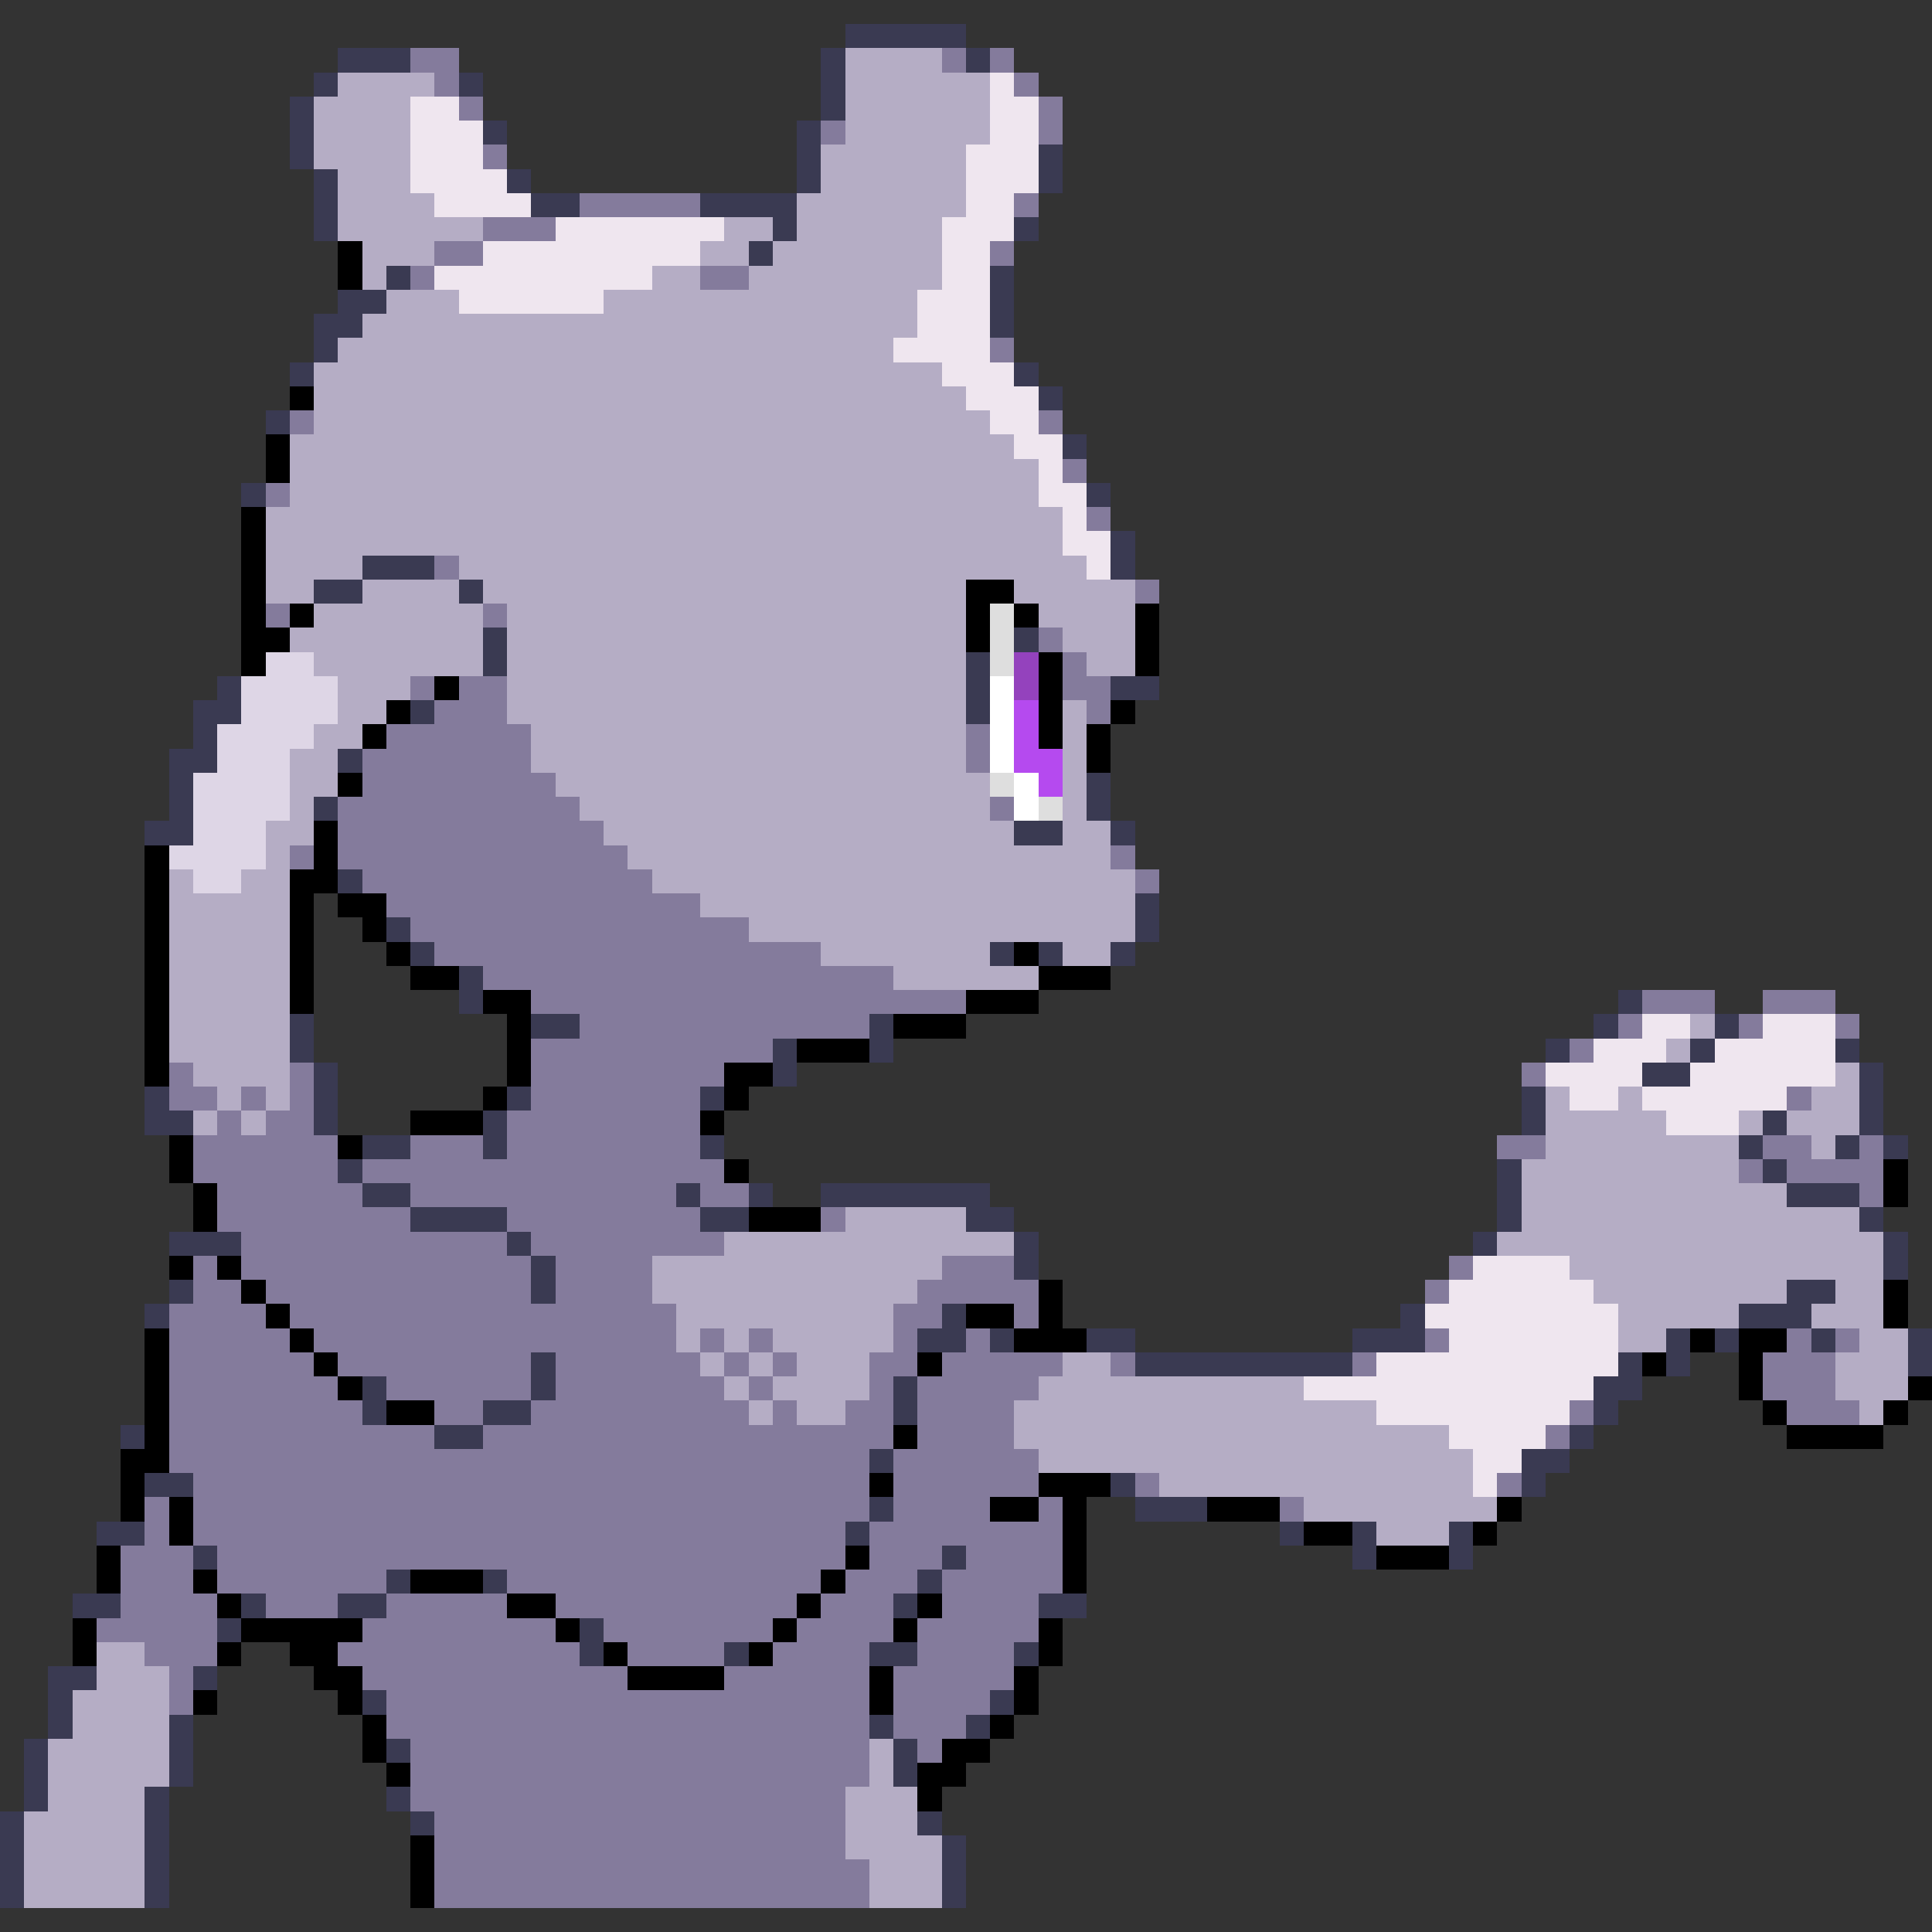 <svg xmlns="http://www.w3.org/2000/svg" viewBox="0 -0.5 80 80" shape-rendering="crispEdges">
<rect x="0" y="-0.5" width="80" height="80" fill="#333333" stroke="none"/>
<path stroke="#3a3a52" d="M35 1h5M14 2h3M34 2h1M40 2h1M13 3h1M19 3h1M34 3h1M12 4h1M34 4h1M12 5h1M20 5h1M33 5h1M12 6h1M33 6h1M43 6h1M13 7h1M21 7h1M33 7h1M43 7h1M13 8h1M22 8h2M29 8h4M13 9h1M32 9h1M42 9h1M31 10h1M16 11h1M41 11h1M14 12h2M41 12h1M13 13h2M41 13h1M13 14h1M12 15h1M42 15h1M43 16h1M11 17h1M44 18h1M10 20h1M45 20h1M46 22h1M15 23h3M46 23h1M13 24h2M19 24h1M20 26h1M42 26h1M20 27h1M40 27h1M9 28h1M40 28h1M46 28h2M8 29h2M17 29h1M40 29h1M8 30h1M7 31h2M14 31h1M7 32h1M45 32h1M7 33h1M13 33h1M45 33h1M6 34h2M42 34h2M46 34h1M14 36h1M47 37h1M16 38h1M47 38h1M17 39h1M41 39h1M43 39h1M46 39h1M19 40h1M19 41h1M67 41h1M12 42h1M22 42h2M36 42h1M66 42h1M71 42h1M12 43h1M32 43h1M36 43h1M64 43h1M70 43h1M76 43h1M13 44h1M32 44h1M68 44h2M77 44h1M6 45h1M13 45h1M21 45h1M29 45h1M63 45h1M77 45h1M6 46h2M13 46h1M20 46h1M63 46h1M73 46h1M77 46h1M15 47h2M20 47h1M29 47h1M72 47h1M76 47h1M78 47h1M14 48h1M62 48h1M73 48h1M15 49h2M28 49h1M31 49h1M34 49h7M62 49h1M74 49h3M17 50h4M29 50h2M40 50h2M62 50h1M77 50h1M7 51h3M21 51h1M42 51h1M61 51h1M78 51h1M22 52h1M42 52h1M78 52h1M7 53h1M22 53h1M74 53h2M6 54h1M39 54h1M58 54h1M72 54h3M38 55h2M41 55h1M45 55h2M56 55h3M69 55h1M71 55h1M75 55h1M79 55h1M22 56h1M47 56h9M67 56h1M69 56h1M79 56h1M15 57h1M22 57h1M37 57h1M66 57h2M15 58h1M20 58h2M37 58h1M66 58h1M5 59h1M18 59h2M65 59h1M36 60h1M63 60h2M6 61h2M46 61h1M63 61h1M36 62h1M47 62h3M4 63h2M35 63h1M53 63h1M56 63h1M60 63h1M8 64h1M39 64h1M56 64h1M60 64h1M16 65h1M20 65h1M38 65h1M3 66h2M10 66h1M14 66h2M37 66h1M43 66h2M9 67h1M24 67h1M24 68h1M30 68h1M36 68h2M42 68h1M2 69h2M8 69h1M2 70h1M15 70h1M41 70h1M2 71h1M7 71h1M36 71h1M40 71h1M1 72h1M7 72h1M16 72h1M37 72h1M1 73h1M7 73h1M37 73h1M1 74h1M6 74h1M16 74h1M0 75h1M6 75h1M17 75h1M38 75h1M0 76h1M6 76h1M39 76h1M0 77h1M6 77h1M39 77h1M0 78h1M6 78h1M39 78h1" />
<path stroke="#847b9c" d="M17 2h2M39 2h1M41 2h1M18 3h1M42 3h1M19 4h1M43 4h1M34 5h1M43 5h1M20 6h1M24 8h5M42 8h1M20 9h3M18 10h2M41 10h1M17 11h1M29 11h2M41 14h1M12 17h1M43 17h1M44 19h1M11 20h1M45 21h1M18 23h1M47 24h1M11 25h1M20 25h1M43 26h1M44 27h1M17 28h1M19 28h2M44 28h2M18 29h3M45 29h1M16 30h6M40 30h1M15 31h7M40 31h1M15 32h8M14 33h10M41 33h1M14 34h11M12 35h1M14 35h12M46 35h1M15 36h12M47 36h1M16 37h13M17 38h14M18 39h16M20 40h17M22 41h18M68 41h3M73 41h3M24 42h12M67 42h1M72 42h1M76 42h1M22 43h10M65 43h1M7 44h1M12 44h1M22 44h8M63 44h1M7 45h2M10 45h1M12 45h1M22 45h7M74 45h1M9 46h1M11 46h2M21 46h8M8 47h6M17 47h3M21 47h8M62 47h2M73 47h2M77 47h1M8 48h6M15 48h15M72 48h1M74 48h4M9 49h6M17 49h11M29 49h2M77 49h1M9 50h8M21 50h8M34 50h1M10 51h11M22 51h8M8 52h1M10 52h12M23 52h4M39 52h3M60 52h1M8 53h2M11 53h11M23 53h4M38 53h5M59 53h1M7 54h4M12 54h16M37 54h2M42 54h1M7 55h5M13 55h15M29 55h1M31 55h1M37 55h1M40 55h1M59 55h1M74 55h1M76 55h1M7 56h6M14 56h8M23 56h6M30 56h1M32 56h1M36 56h2M39 56h5M46 56h1M56 56h1M73 56h3M7 57h7M16 57h6M23 57h7M31 57h1M36 57h1M38 57h5M73 57h3M7 58h8M18 58h2M22 58h9M32 58h1M35 58h2M38 58h4M65 58h1M74 58h3M7 59h11M20 59h17M38 59h4M64 59h1M7 60h29M37 60h6M8 61h28M37 61h6M47 61h1M62 61h1M6 62h1M8 62h28M37 62h4M43 62h1M53 62h1M6 63h1M8 63h27M36 63h8M5 64h3M9 64h26M36 64h3M40 64h4M5 65h3M9 65h7M21 65h13M35 65h3M39 65h5M5 66h4M11 66h3M16 66h5M23 66h10M34 66h3M39 66h4M4 67h5M15 67h8M25 67h7M33 67h4M38 67h5M6 68h3M14 68h10M26 68h4M32 68h4M38 68h4M7 69h1M15 69h11M30 69h6M37 69h5M7 70h1M16 70h20M37 70h4M16 71h20M37 71h3M17 72h19M38 72h1M17 73h19M17 74h18M18 75h17M18 76h17M18 77h18M18 78h18" />
<path stroke="#b5adc5" d="M35 2h4M14 3h4M35 3h6M13 4h4M35 4h6M13 5h4M35 5h6M13 6h4M34 6h6M14 7h3M34 7h6M14 8h4M33 8h7M14 9h6M30 9h2M33 9h6M15 10h3M29 10h2M32 10h7M15 11h1M27 11h2M31 11h8M16 12h3M25 12h13M15 13h23M14 14h23M13 15h26M13 16h27M13 17h28M12 18h30M12 19h31M12 20h31M11 21h33M11 22h33M11 23h4M19 23h26M11 24h2M15 24h4M20 24h20M42 24h5M13 25h7M21 25h19M43 25h4M12 26h8M21 26h19M44 26h3M13 27h7M21 27h19M45 27h2M14 28h3M21 28h19M14 29h2M21 29h19M44 29h1M13 30h2M22 30h18M44 30h1M12 31h2M22 31h18M44 31h1M12 32h2M23 32h18M44 32h1M12 33h1M24 33h17M44 33h1M11 34h2M25 34h17M44 34h2M11 35h1M26 35h20M7 36h1M10 36h2M27 36h20M7 37h5M29 37h18M7 38h5M31 38h16M7 39h5M34 39h7M44 39h2M7 40h5M37 40h6M7 41h5M7 42h5M70 42h1M7 43h5M69 43h1M8 44h4M76 44h1M9 45h1M11 45h1M64 45h1M67 45h1M75 45h2M8 46h1M10 46h1M64 46h5M72 46h1M74 46h3M64 47h8M75 47h1M63 48h9M63 49h11M35 50h5M63 50h14M30 51h12M62 51h16M27 52h12M65 52h13M27 53h11M66 53h8M76 53h2M28 54h9M67 54h5M75 54h3M28 55h1M30 55h1M32 55h5M67 55h2M77 55h2M29 56h1M31 56h1M33 56h3M44 56h2M76 56h3M30 57h1M32 57h4M43 57h11M76 57h3M31 58h1M33 58h2M42 58h15M77 58h1M42 59h18M43 60h18M48 61h13M54 62h8M57 63h3M4 68h2M4 69h3M3 70h4M3 71h4M2 72h5M36 72h1M2 73h5M36 73h1M2 74h4M35 74h3M1 75h5M35 75h3M1 76h5M35 76h4M1 77h5M36 77h3M1 78h5M36 78h3" />
<path stroke="#efe6ef" d="M41 3h1M17 4h2M41 4h2M17 5h3M41 5h2M17 6h3M40 6h3M17 7h4M40 7h3M18 8h4M40 8h2M23 9h7M39 9h3M20 10h9M39 10h2M18 11h9M39 11h2M19 12h6M38 12h3M38 13h3M37 14h4M39 15h3M40 16h3M41 17h2M42 18h2M43 19h1M43 20h2M44 21h1M44 22h2M45 23h1M68 42h2M73 42h3M66 43h3M71 43h5M64 44h4M70 44h6M65 45h2M68 45h6M69 46h3M61 52h4M60 53h6M59 54h8M60 55h7M57 56h10M54 57h12M57 58h8M60 59h4M61 60h2M61 61h1" />
<path stroke="#000000" d="M14 10h1M14 11h1M12 16h1M11 18h1M11 19h1M10 21h1M10 22h1M10 23h1M10 24h1M40 24h2M10 25h1M12 25h1M40 25h1M42 25h1M47 25h1M10 26h2M40 26h1M47 26h1M10 27h1M43 27h1M47 27h1M18 28h1M43 28h1M16 29h1M43 29h1M46 29h1M15 30h1M43 30h1M45 30h1M45 31h1M14 32h1M13 34h1M6 35h1M13 35h1M6 36h1M12 36h2M6 37h1M12 37h1M14 37h2M6 38h1M12 38h1M15 38h1M6 39h1M12 39h1M16 39h1M42 39h1M6 40h1M12 40h1M17 40h2M43 40h3M6 41h1M12 41h1M20 41h2M40 41h3M6 42h1M21 42h1M37 42h3M6 43h1M21 43h1M33 43h3M6 44h1M21 44h1M30 44h2M20 45h1M30 45h1M17 46h3M29 46h1M7 47h1M14 47h1M7 48h1M30 48h1M78 48h1M8 49h1M78 49h1M8 50h1M31 50h3M7 52h1M9 52h1M10 53h1M43 53h1M78 53h1M11 54h1M40 54h2M43 54h1M78 54h1M6 55h1M12 55h1M42 55h3M70 55h1M72 55h2M6 56h1M13 56h1M38 56h1M68 56h1M72 56h1M6 57h1M14 57h1M72 57h1M79 57h1M6 58h1M16 58h2M73 58h1M78 58h1M6 59h1M37 59h1M74 59h4M5 60h2M5 61h1M36 61h1M43 61h3M5 62h1M7 62h1M41 62h2M44 62h1M50 62h3M62 62h1M7 63h1M44 63h1M54 63h2M61 63h1M4 64h1M35 64h1M44 64h1M57 64h3M4 65h1M8 65h1M17 65h3M34 65h1M44 65h1M9 66h1M21 66h2M33 66h1M38 66h1M3 67h1M10 67h5M23 67h1M32 67h1M37 67h1M43 67h1M3 68h1M9 68h1M12 68h2M25 68h1M31 68h1M43 68h1M13 69h2M26 69h4M36 69h1M42 69h1M8 70h1M14 70h1M36 70h1M42 70h1M15 71h1M41 71h1M15 72h1M39 72h2M16 73h1M38 73h2M38 74h1M17 76h1M17 77h1M17 78h1" />
<path stroke="#dedede" d="M41 25h1M41 26h1M41 27h1M41 32h1M43 33h1" />
<path stroke="#ded6e6" d="M11 27h2M10 28h4M10 29h4M9 30h4M9 31h3M8 32h4M8 33h4M8 34h3M7 35h4M8 36h2" />
<path stroke="#9442bd" d="M42 27h1M42 28h1" />
<path stroke="#ffffff" d="M41 28h1M41 29h1M41 30h1M41 31h1M42 32h1M42 33h1" />
<path stroke="#b54aef" d="M42 29h1M42 30h1M42 31h2M43 32h1" />
</svg>